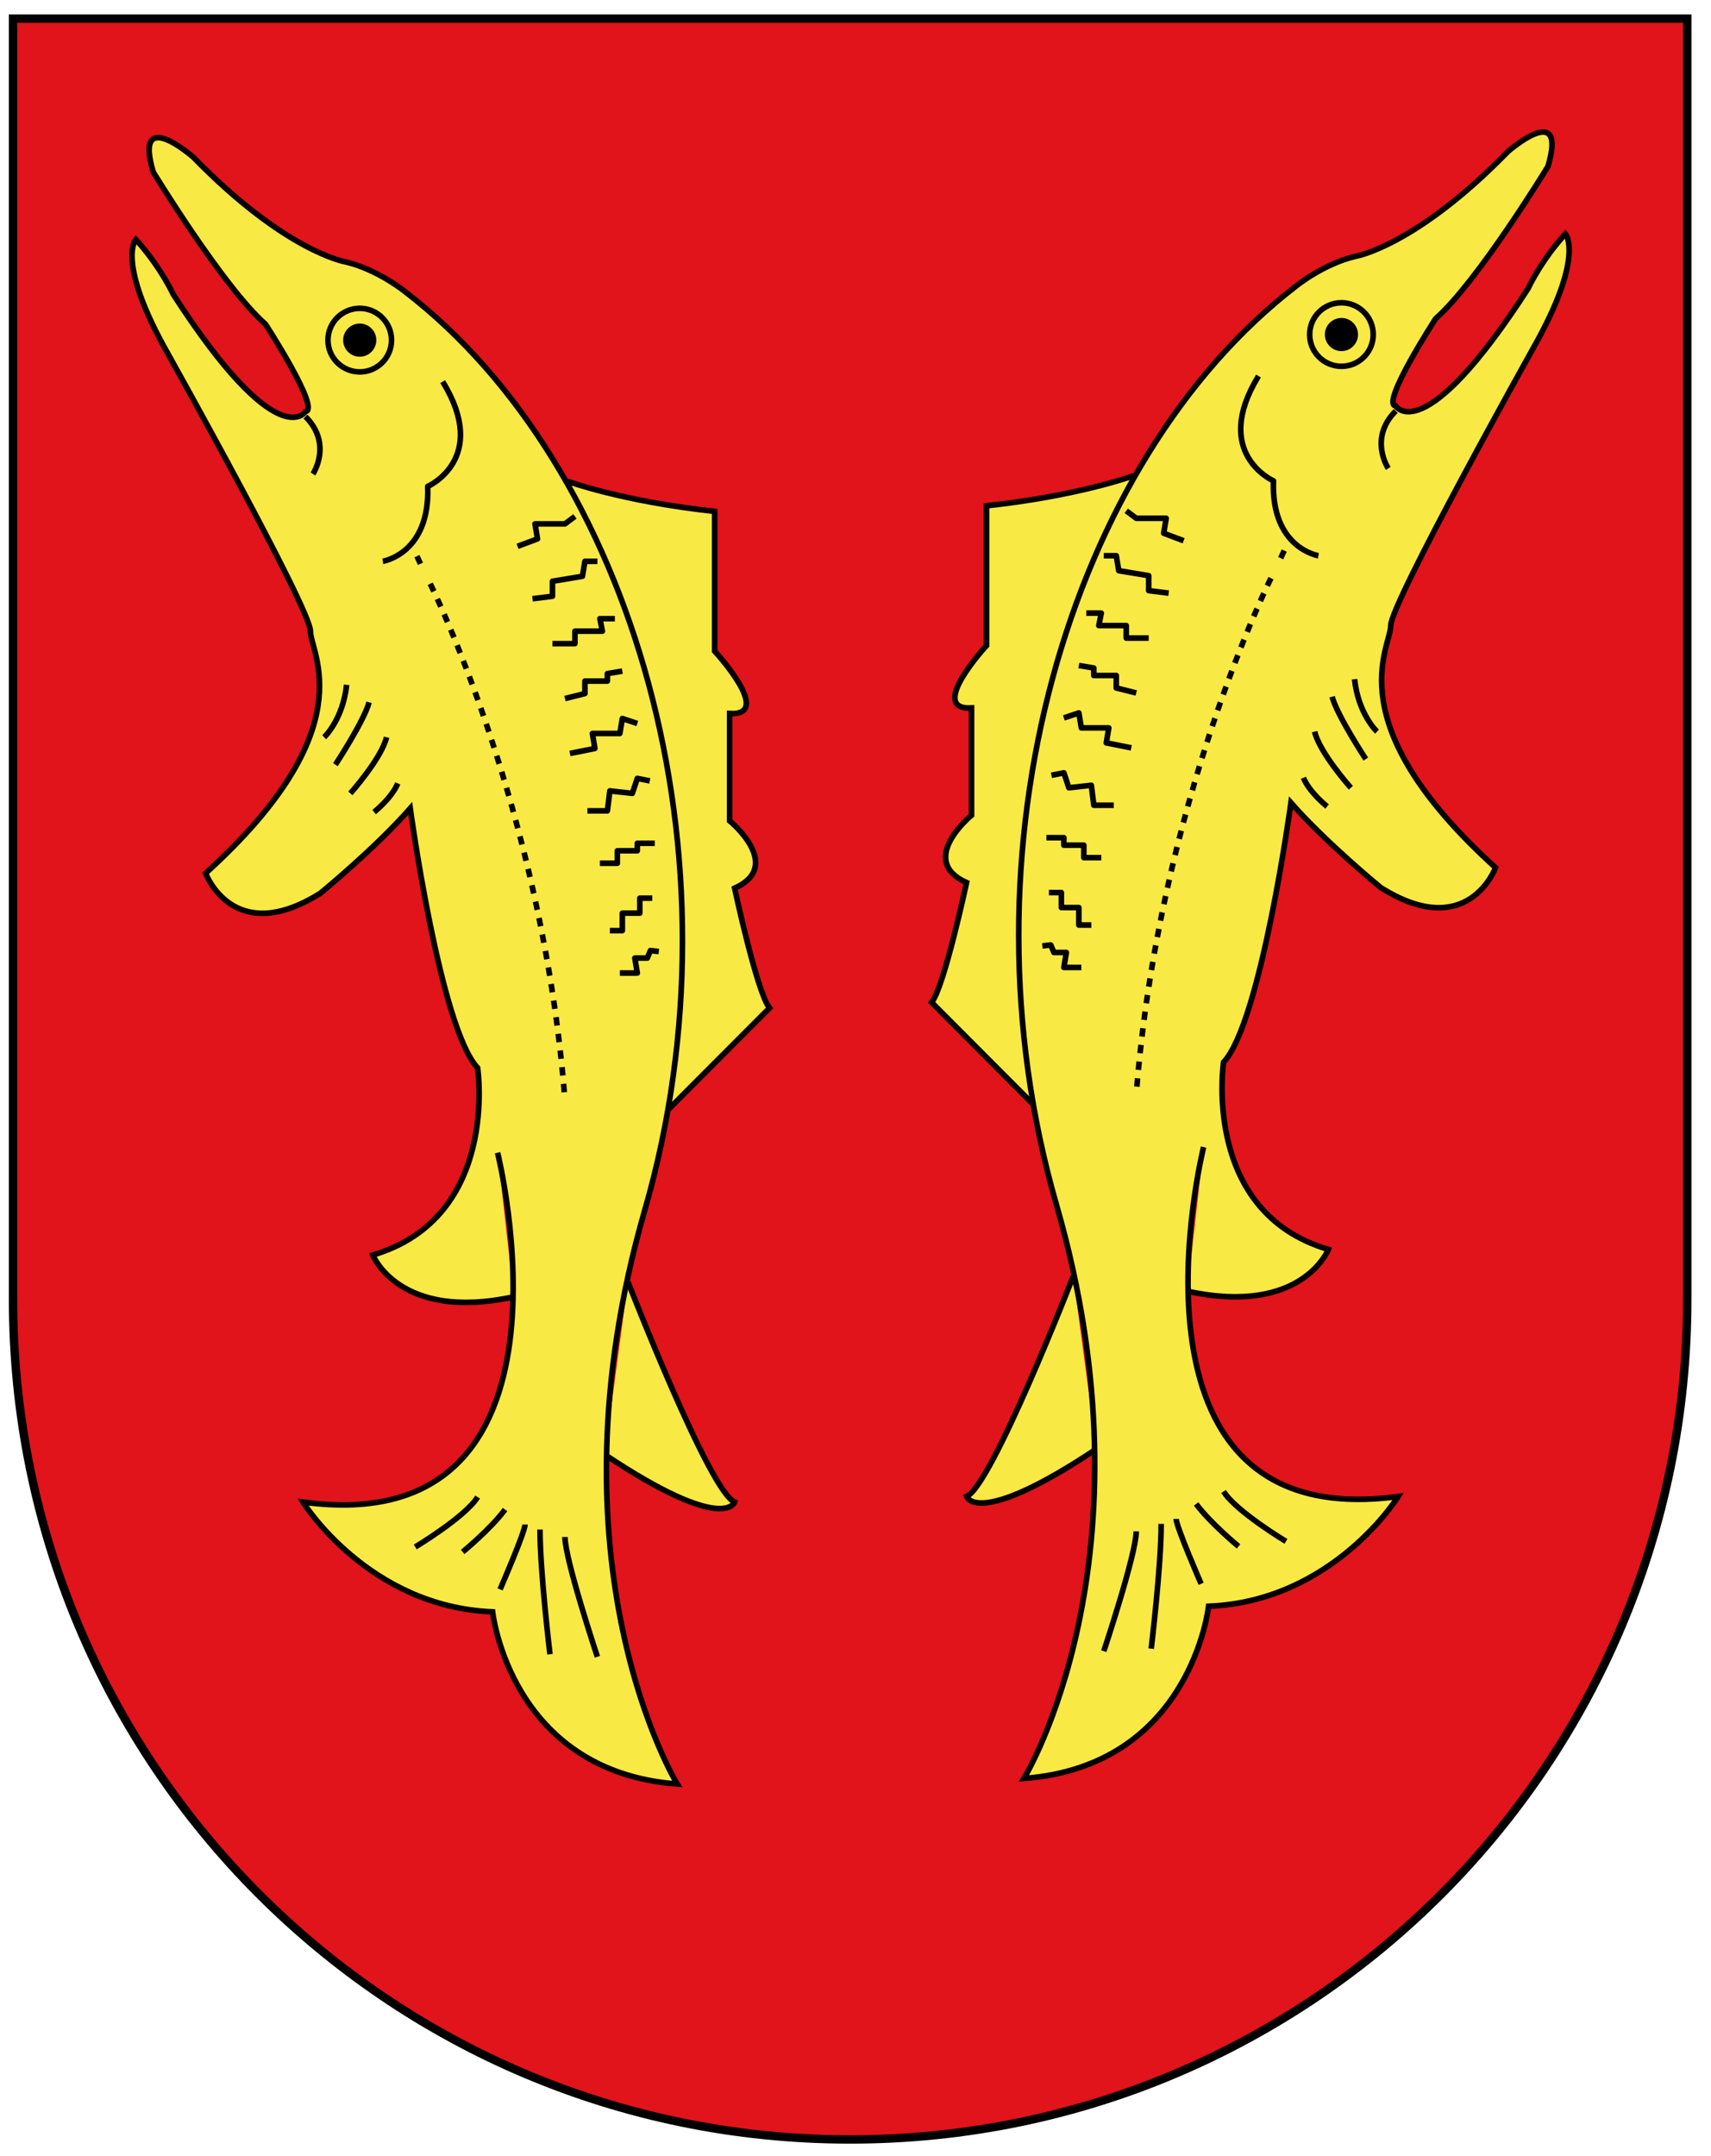 <?xml version="1.0" encoding="utf-8"?>
<!-- Generator: Adobe Illustrator 12.0.1, SVG Export Plug-In  -->
<!DOCTYPE svg PUBLIC "-//W3C//DTD SVG 1.1//EN" "http://www.w3.org/Graphics/SVG/1.1/DTD/svg11.dtd">
<svg  version="1.1" xmlns="http://www.w3.org/2000/svg" xmlns:xlink="http://www.w3.org/1999/xlink" xmlns:a="http://ns.adobe.com/AdobeSVGViewerExtensions/3.0/"
	 width="612" height="771" viewBox="-3.161 -5.16 612 771" enable-background="new -3.161 -5.16 612 771" xml:space="preserve">
<defs>
</defs>
<path id="path3239_9_" fill="#E0141A" d="M1.377,1.5v457.989c0,165.992,134.058,300.556,299.426,300.556
	c165.367,0,299.425-134.563,299.425-300.556V1.5H1.377z"/>
<path fill="#F8E945" stroke="#000000" stroke-width="2" d="M199.862,166.983c0,0,19.58,7.195,52.602,10.766v49.979
	c0,0,21.419,23.205,5.354,22.313v38.377c0,0,19.635,16.064,1.785,24.097c0,0,8.031,37.484,12.494,42.839l-36.257,36.368"/>
<path fill="#F8E945" stroke="#000000" stroke-width="2" d="M221.449,453.305c0,0,29.229,75.194,38.154,78.764
	c0,0-3.57,11.601-46.41-16.959"/>
<path fill="#F8E945" stroke="#000000" stroke-width="2" d="M174.817,407.119c0,0,34.807,139.229-69.614,124.95
	c0,0,23.203,37.484,67.828,39.269c0,0,6.248,57.12,66.045,61.582c0,0-48.194-78.539-11.603-205.272
	c36.591-126.734-4.462-265.964-85.68-328.438c0,0-9.816-8.033-21.419-10.709c0,0-21.421-3.57-54.442-37.485
	c0,0-21.418-18.742-14.279,5.355c0,0,24.99,41.055,40.162,54.442c0,0,19.857,30.567,14.279,31.237c0,0-9.817,16.064-47.302-41.947
	c0,0-4.462-9.818-13.388-19.635c0,0-7.139,8.033,11.604,41.055c0,0,50.872,91.034,50.872,99.066s19.635,34.809-37.485,86.572
	c0,0,9.816,26.774,41.054,7.139c0,0,19.634-16.066,32.129-30.345c0,0,10.71,78.541,24.098,92.82c0,0,8.032,53.55-37.485,66.938
	c0,0,9.373,23.873,50.426,14.948"/>
<path fill="none" stroke="#000000" stroke-width="2" stroke-linejoin="round" d="M145.365,548.133c0,0,17.848-10.711,22.312-17.851"
	/>
<path fill="none" stroke="#000000" stroke-width="2" stroke-linejoin="round" d="M162.321,549.917c0,0,9.818-8.031,15.173-15.172"/>
<path fill="none" stroke="#000000" stroke-width="2" stroke-linejoin="round" d="M175.708,563.304c0,0,8.926-20.525,8.926-23.204"/>
<path fill="none" stroke="#000000" stroke-width="2" stroke-linejoin="round" d="M210.516,587.402c0,0-11.602-34.807-11.602-42.84"
	/>
<path fill="none" stroke="#000000" stroke-width="2" stroke-linejoin="round" d="M193.559,586.51c0,0-3.57-29.453-3.57-44.625"/>
<path fill="none" stroke="#000000" stroke-width="2" stroke-linejoin="round" d="M133.762,195.598c0,0,16.958-2.678,16.064-26.775
	c0,0,22.313-9.818,5.355-37.484"/>
<path fill="none" stroke="#000000" stroke-width="2" stroke-linejoin="round" d="M108.771,164.361c0,0,7.14-10.708-2.677-20.527"/>
<polyline fill="none" stroke="#000000" stroke-width="2" stroke-linejoin="round" points="181.957,190.244 189.096,187.566 
	188.204,182.211 198.914,182.211 202.483,179.534 "/>
<polyline fill="none" stroke="#000000" stroke-width="2" stroke-linejoin="round" points="187.311,208.986 194.451,208.094 
	194.451,202.739 205.161,200.953 206.054,195.598 210.516,195.598 "/>
<polyline fill="none" stroke="#000000" stroke-width="2" stroke-linejoin="round" points="194.451,225.05 202.483,225.05 
	202.483,220.588 212.301,220.588 211.408,216.126 216.763,216.126 "/>
<polyline fill="none" stroke="#000000" stroke-width="2" stroke-linejoin="round" points="198.914,244.686 206.054,242.901 
	206.054,238.438 214.086,238.438 214.086,235.761 219.441,234.869 "/>
<polyline fill="none" stroke="#000000" stroke-width="2" stroke-linejoin="round" points="200.699,264.321 209.624,262.536 
	208.731,257.18 218.548,257.18 219.441,251.825 224.796,253.611 "/>
<polyline fill="none" stroke="#000000" stroke-width="2" stroke-linejoin="round" points="206.946,284.848 214.086,284.848 
	214.979,277.708 223.011,278.6 224.796,273.245 229.258,274.138 "/>
<polyline fill="none" stroke="#000000" stroke-width="2" stroke-linejoin="round" points="211.408,303.59 217.656,303.59 
	217.656,299.128 224.796,299.128 224.796,296.451 231.043,296.451 "/>
<polyline fill="none" stroke="#000000" stroke-width="2" stroke-linejoin="round" points="214.979,327.687 219.441,327.687 
	219.441,321.439 225.689,321.439 225.689,316.084 230.151,316.084 "/>
<polyline fill="none" stroke="#000000" stroke-width="2" stroke-linejoin="round" points="218.548,342.859 224.796,342.859 
	223.903,337.504 228.367,337.504 229.481,334.827 232.494,335.162 "/>
<path fill="none" stroke="#000000" stroke-width="2" stroke-linejoin="round" stroke-dasharray="3" d="M150.72,203.631
	c0,0,40.162,80.324,48.194,184.746"/>
<line fill="none" stroke="#000000" stroke-width="2" stroke-linejoin="round" stroke-dasharray="3" x1="145.978" y1="193.757" x2="147.818" y2="197.773"/>
<circle cx="125.512" cy="116.492" r="5.932"/>
<circle fill="none" stroke="#000000" stroke-width="2" stroke-linejoin="round" cx="125.512" cy="116.49" r="11.368"/>
<path fill="none" stroke="#000000" stroke-width="2" stroke-linejoin="round" d="M112.788,258.519c0,0,6.694-6.248,8.033-18.742"/>
<path fill="none" stroke="#000000" stroke-width="2" stroke-linejoin="round" d="M116.804,268.336c0,0,10.263-15.618,12.049-22.312"
	/>
<path fill="none" stroke="#000000" stroke-width="2" stroke-linejoin="round" d="M122.159,278.6c0,0,11.157-12.495,12.942-20.081"/>
<path fill="none" stroke="#000000" stroke-width="2" stroke-linejoin="round" d="M130.639,285.293c0,0,6.246-4.909,8.478-10.264"/>
<path fill="#F8E945" stroke="#000000" stroke-width="2" d="M402.305,164.983c0,0-19.58,7.195-52.603,10.766v49.979
	c0,0-21.419,23.205-5.354,22.313v38.377c0,0-19.635,16.064-1.785,24.097c0,0-8.031,37.484-12.494,42.839l36.257,36.368"/>
<path fill="#F8E945" stroke="#000000" stroke-width="2" d="M380.718,451.305c0,0-29.229,75.194-38.154,78.764
	c0,0,3.57,11.601,46.41-16.959"/>
<path fill="#F8E945" stroke="#000000" stroke-width="2" d="M427.35,405.119c0,0-34.808,139.229,69.614,124.95
	c0,0-23.203,37.484-67.828,39.269c0,0-6.248,57.12-66.045,61.582c0,0,48.193-78.539,11.602-205.272
	c-36.591-126.734,4.463-265.964,85.68-328.438c0,0,9.816-8.033,21.42-10.709c0,0,21.421-3.57,54.442-37.485
	c0,0,21.418-18.742,14.278,5.355c0,0-24.99,41.055-40.161,54.442c0,0-19.857,30.567-14.279,31.237c0,0,9.817,16.064,47.302-41.947
	c0,0,4.462-9.818,13.388-19.635c0,0,7.139,8.033-11.604,41.055c0,0-50.872,91.034-50.872,99.066s-19.635,34.809,37.484,86.572
	c0,0-9.815,26.774-41.054,7.139c0,0-19.634-16.066-32.129-30.345c0,0-10.71,78.541-24.098,92.82c0,0-8.032,53.55,37.485,66.938
	c0,0-9.373,23.873-50.427,14.948"/>
<path fill="none" stroke="#000000" stroke-width="2" stroke-linejoin="round" d="M456.802,546.133c0,0-17.848-10.711-22.312-17.851"
	/>
<path fill="none" stroke="#000000" stroke-width="2" stroke-linejoin="round" d="M439.845,547.917c0,0-9.818-8.031-15.173-15.172"/>
<path fill="none" stroke="#000000" stroke-width="2" stroke-linejoin="round" d="M426.458,561.304c0,0-8.926-20.525-8.926-23.204"/>
<path fill="none" stroke="#000000" stroke-width="2" stroke-linejoin="round" d="M391.652,585.402c0,0,11.602-34.807,11.602-42.84"
	/>
<path fill="none" stroke="#000000" stroke-width="2" stroke-linejoin="round" d="M408.608,584.51c0,0,3.57-29.453,3.57-44.625"/>
<path fill="none" stroke="#000000" stroke-width="2" stroke-linejoin="round" d="M468.405,193.598c0,0-16.958-2.678-16.064-26.775
	c0,0-22.313-9.818-5.354-37.484"/>
<path fill="none" stroke="#000000" stroke-width="2" stroke-linejoin="round" d="M493.395,162.361c0,0-7.14-10.708,2.678-20.527"/>
<polyline fill="none" stroke="#000000" stroke-width="2" stroke-linejoin="round" points="420.21,188.244 413.071,185.566 
	413.962,180.211 403.253,180.211 399.683,177.534 "/>
<polyline fill="none" stroke="#000000" stroke-width="2" stroke-linejoin="round" points="414.856,206.986 407.716,206.094 
	407.716,200.739 397.006,198.953 396.113,193.598 391.652,193.598 "/>
<polyline fill="none" stroke="#000000" stroke-width="2" stroke-linejoin="round" points="407.716,223.05 399.683,223.05 
	399.683,218.588 389.866,218.588 390.759,214.126 385.404,214.126 "/>
<polyline fill="none" stroke="#000000" stroke-width="2" stroke-linejoin="round" points="403.253,242.686 396.113,240.901 
	396.113,236.438 388.082,236.438 388.082,233.761 382.726,232.869 "/>
<polyline fill="none" stroke="#000000" stroke-width="2" stroke-linejoin="round" points="401.468,262.321 392.542,260.536 
	393.435,255.18 383.619,255.18 382.726,249.825 377.371,251.611 "/>
<polyline fill="none" stroke="#000000" stroke-width="2" stroke-linejoin="round" points="395.22,282.848 388.082,282.848 
	387.188,275.708 379.156,276.6 377.371,271.245 372.91,272.138 "/>
<polyline fill="none" stroke="#000000" stroke-width="2" stroke-linejoin="round" points="390.759,301.59 384.511,301.59 
	384.511,297.128 377.371,297.128 377.371,294.451 371.124,294.451 "/>
<polyline fill="none" stroke="#000000" stroke-width="2" stroke-linejoin="round" points="387.188,325.687 382.726,325.687 
	382.726,319.439 376.478,319.439 376.478,314.084 372.016,314.084 "/>
<polyline fill="none" stroke="#000000" stroke-width="2" stroke-linejoin="round" points="383.619,340.859 377.371,340.859 
	378.264,335.504 373.8,335.504 372.685,332.827 369.673,333.162 "/>
<path fill="none" stroke="#000000" stroke-width="2" stroke-linejoin="round" stroke-dasharray="3" d="M451.447,201.631
	c0,0-40.162,80.324-48.193,184.746"/>
<line fill="none" stroke="#000000" stroke-width="2" stroke-linejoin="round" stroke-dasharray="3" x1="456.189" y1="191.757" x2="454.349" y2="195.773"/>
<circle cx="476.655" cy="114.492" r="5.932"/>
<circle fill="none" stroke="#000000" stroke-width="2" stroke-linejoin="round" cx="476.655" cy="114.49" r="11.368"/>
<path fill="none" stroke="#000000" stroke-width="2" stroke-linejoin="round" d="M489.379,256.519c0,0-6.694-6.248-8.032-18.742"/>
<path fill="none" stroke="#000000" stroke-width="2" stroke-linejoin="round" d="M485.363,266.336c0,0-10.263-15.618-12.049-22.312"
	/>
<path fill="none" stroke="#000000" stroke-width="2" stroke-linejoin="round" d="M480.008,276.6c0,0-11.157-12.495-12.942-20.081"/>
<path fill="none" stroke="#000000" stroke-width="2" stroke-linejoin="round" d="M471.529,283.293c0,0-6.246-4.909-8.479-10.264"/>
<path id="path3239_8_" fill="none" stroke="#000000" stroke-width="3" d="M1.5,1.5v457.989
	c0,165.992,134.058,300.556,299.425,300.556c165.368,0,299.426-134.563,299.426-300.556V1.5H1.5z"/>
</svg>

